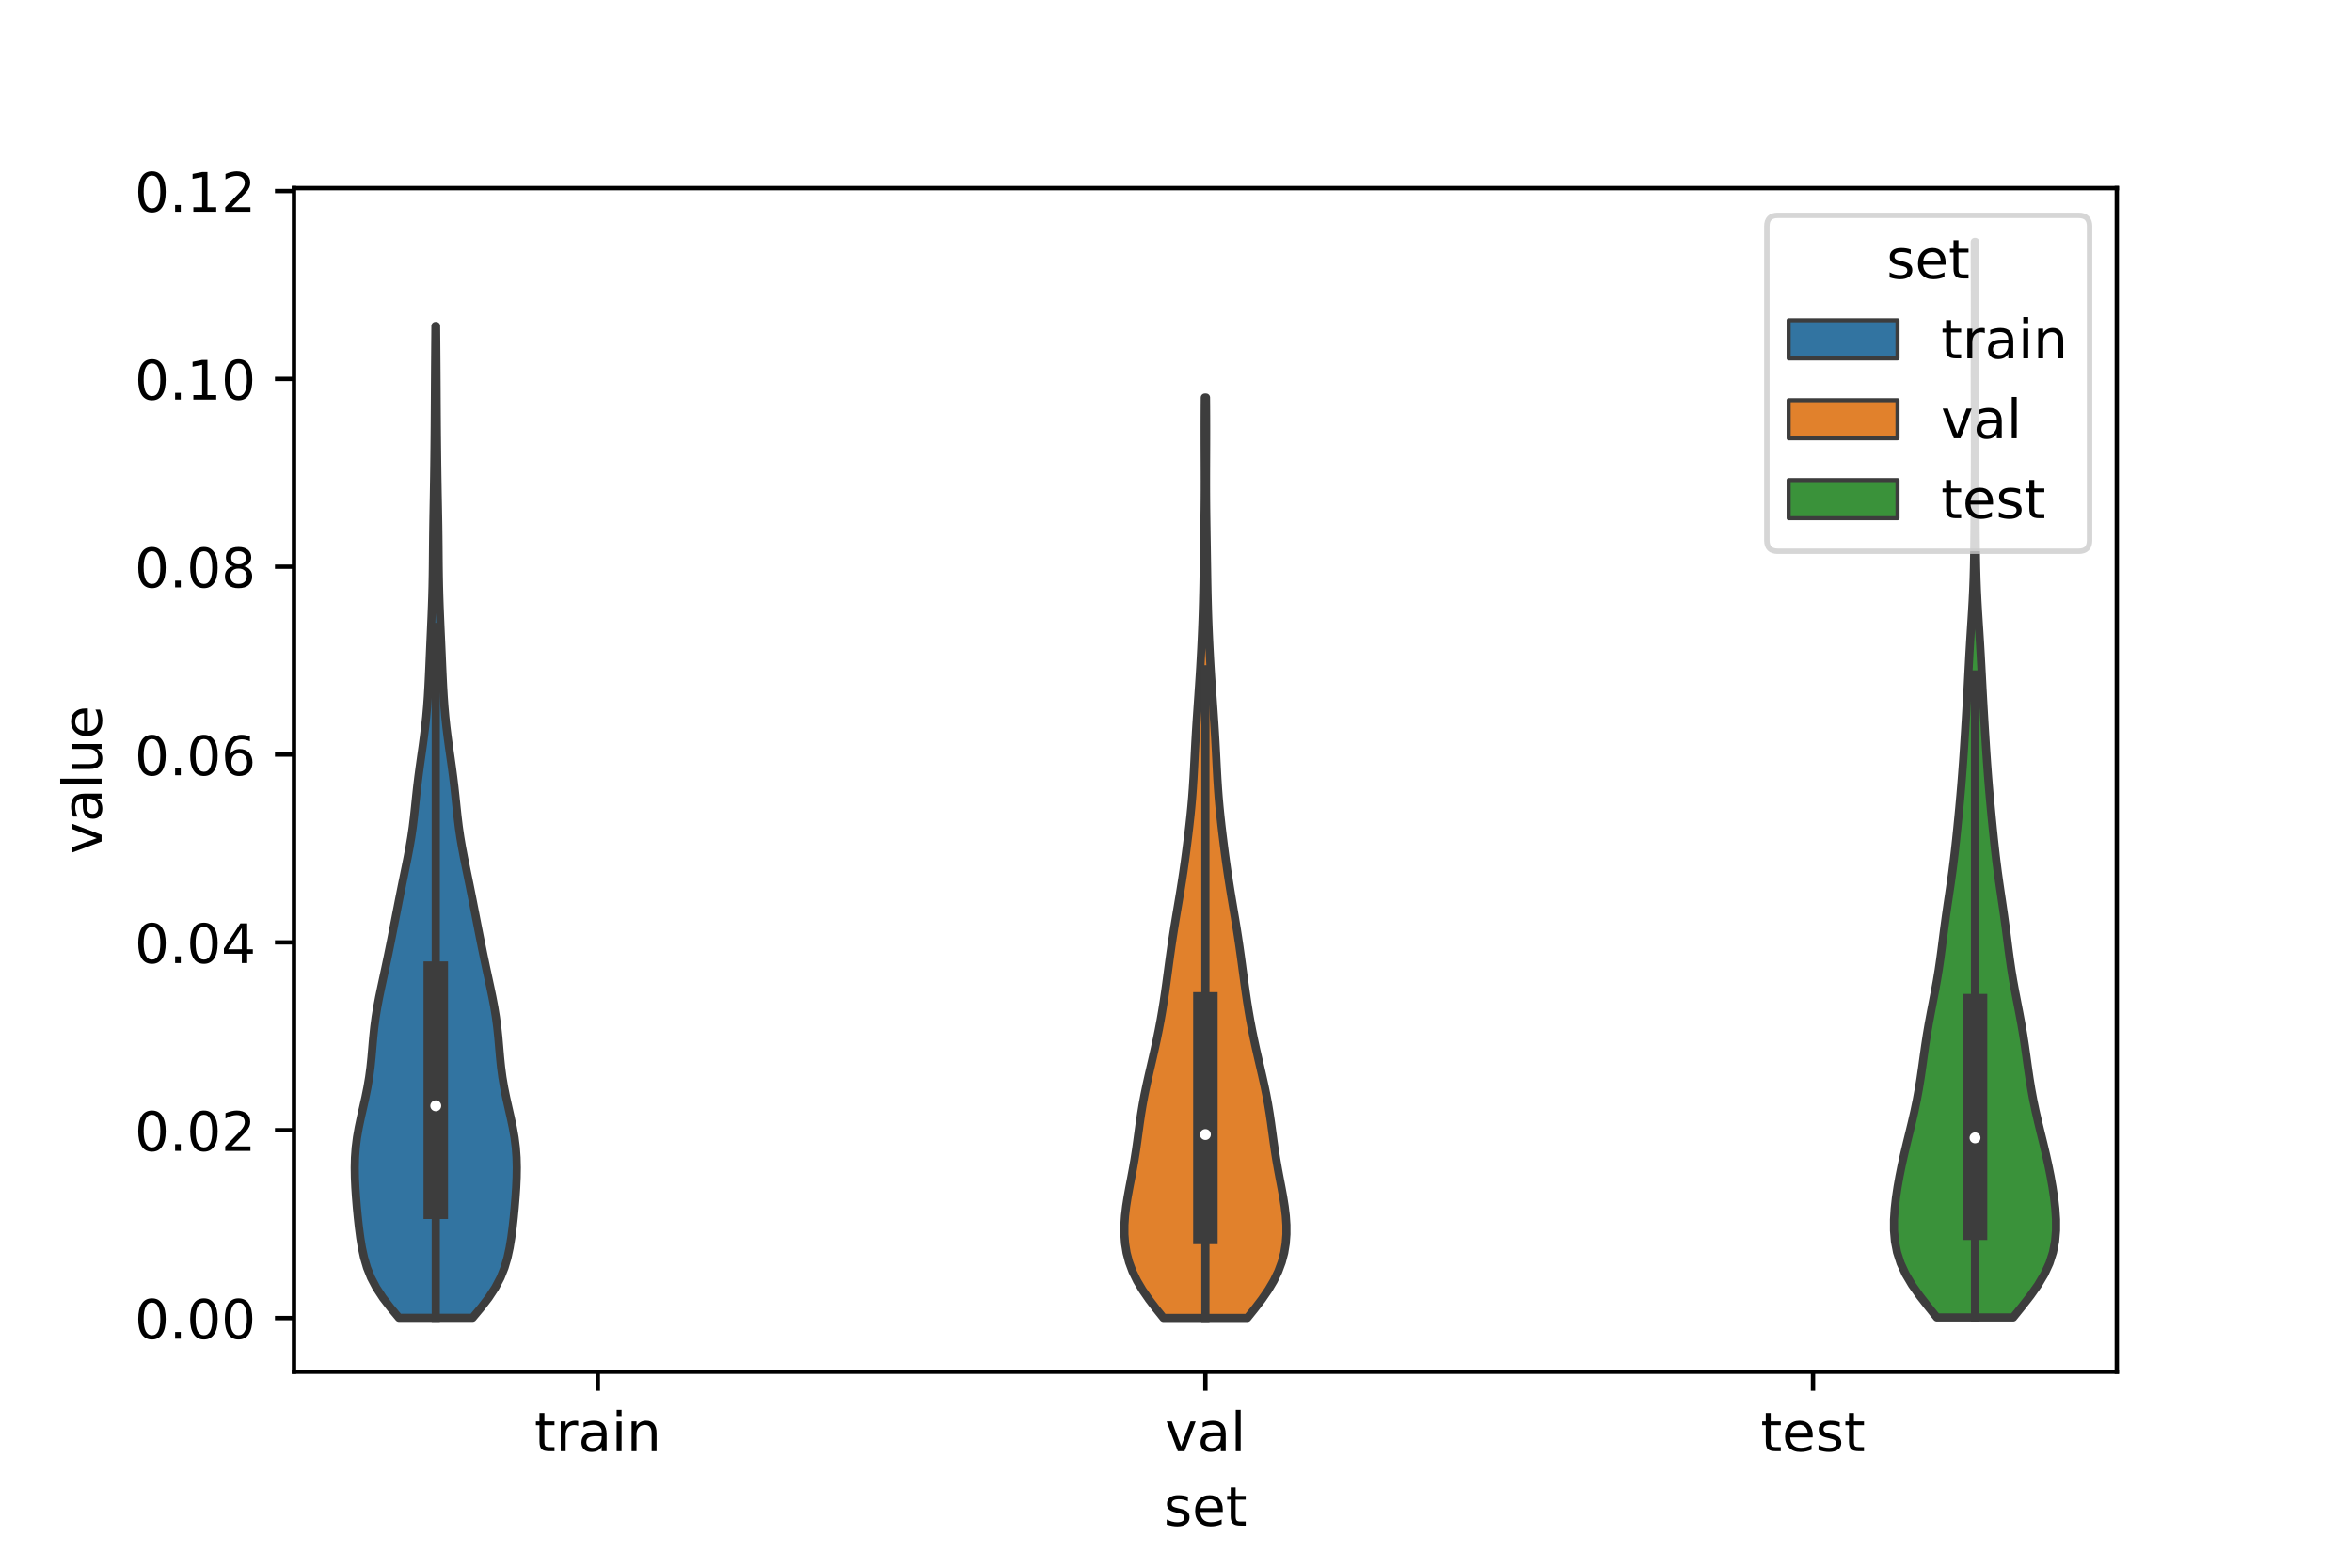 <?xml version="1.0" encoding="utf-8" standalone="no"?>
<!DOCTYPE svg PUBLIC "-//W3C//DTD SVG 1.1//EN"
  "http://www.w3.org/Graphics/SVG/1.1/DTD/svg11.dtd">
<!-- Created with matplotlib (https://matplotlib.org/) -->
<svg height="288pt" version="1.1" viewBox="0 0 432 288" width="432pt" xmlns="http://www.w3.org/2000/svg" xmlns:xlink="http://www.w3.org/1999/xlink">
 <defs>
  <style type="text/css">*{stroke-linecap:butt;stroke-linejoin:round;}</style>
 </defs>
 <g id="figure_1">
  <g id="patch_1">
   <path d="M 0 288 
L 432 288 
L 432 0 
L 0 0 
z
" style="fill:#ffffff;"/>
  </g>
  <g id="axes_1">
   <g id="patch_2">
    <path d="M 54 252 
L 388.8 252 
L 388.8 34.56 
L 54 34.56 
z
" style="fill:#ffffff;"/>
   </g>
   <g id="PolyCollection_1">
    <defs>
     <path d="M 86.801 -45.91 
L 73.279 -45.91 
L 71.743 -47.751 
L 70.328 -49.591 
L 69.119 -51.432 
L 68.151 -53.272 
L 67.415 -55.113 
L 66.872 -56.953 
L 66.472 -58.793 
L 66.17 -60.634 
L 65.929 -62.474 
L 65.726 -64.315 
L 65.55 -66.155 
L 65.398 -67.996 
L 65.273 -69.836 
L 65.189 -71.677 
L 65.16 -73.517 
L 65.206 -75.357 
L 65.341 -77.198 
L 65.573 -79.038 
L 65.894 -80.879 
L 66.282 -82.719 
L 66.701 -84.56 
L 67.115 -86.4 
L 67.488 -88.24 
L 67.8 -90.081 
L 68.045 -91.921 
L 68.234 -93.762 
L 68.393 -95.602 
L 68.553 -97.443 
L 68.746 -99.283 
L 68.989 -101.123 
L 69.29 -102.964 
L 69.64 -104.804 
L 70.023 -106.645 
L 70.42 -108.485 
L 70.817 -110.326 
L 71.205 -112.166 
L 71.582 -114.007 
L 71.95 -115.847 
L 72.313 -117.687 
L 72.673 -119.528 
L 73.032 -121.368 
L 73.394 -123.209 
L 73.762 -125.049 
L 74.136 -126.89 
L 74.515 -128.73 
L 74.886 -130.57 
L 75.235 -132.411 
L 75.547 -134.251 
L 75.813 -136.092 
L 76.037 -137.932 
L 76.235 -139.773 
L 76.425 -141.613 
L 76.626 -143.453 
L 76.85 -145.294 
L 77.095 -147.134 
L 77.355 -148.975 
L 77.617 -150.815 
L 77.866 -152.656 
L 78.092 -154.496 
L 78.288 -156.336 
L 78.451 -158.177 
L 78.583 -160.017 
L 78.691 -161.858 
L 78.781 -163.698 
L 78.864 -165.539 
L 78.943 -167.379 
L 79.023 -169.22 
L 79.105 -171.06 
L 79.187 -172.9 
L 79.265 -174.741 
L 79.337 -176.581 
L 79.4 -178.422 
L 79.45 -180.262 
L 79.486 -182.103 
L 79.511 -183.943 
L 79.528 -185.783 
L 79.544 -187.624 
L 79.563 -189.464 
L 79.587 -191.305 
L 79.618 -193.145 
L 79.652 -194.986 
L 79.687 -196.826 
L 79.719 -198.666 
L 79.749 -200.507 
L 79.775 -202.347 
L 79.798 -204.188 
L 79.818 -206.028 
L 79.837 -207.869 
L 79.853 -209.709 
L 79.867 -211.549 
L 79.879 -213.39 
L 79.89 -215.23 
L 79.9 -217.071 
L 79.911 -218.911 
L 79.923 -220.752 
L 79.937 -222.592 
L 79.952 -224.433 
L 79.967 -226.273 
L 79.982 -228.113 
L 80.098 -228.113 
L 80.098 -228.113 
L 80.113 -226.273 
L 80.128 -224.433 
L 80.143 -222.592 
L 80.157 -220.752 
L 80.169 -218.911 
L 80.18 -217.071 
L 80.19 -215.23 
L 80.201 -213.39 
L 80.213 -211.549 
L 80.227 -209.709 
L 80.243 -207.869 
L 80.262 -206.028 
L 80.282 -204.188 
L 80.305 -202.347 
L 80.331 -200.507 
L 80.361 -198.666 
L 80.393 -196.826 
L 80.428 -194.986 
L 80.462 -193.145 
L 80.493 -191.305 
L 80.517 -189.464 
L 80.536 -187.624 
L 80.552 -185.783 
L 80.569 -183.943 
L 80.594 -182.103 
L 80.63 -180.262 
L 80.68 -178.422 
L 80.743 -176.581 
L 80.815 -174.741 
L 80.893 -172.9 
L 80.975 -171.06 
L 81.057 -169.22 
L 81.137 -167.379 
L 81.216 -165.539 
L 81.299 -163.698 
L 81.389 -161.858 
L 81.497 -160.017 
L 81.629 -158.177 
L 81.792 -156.336 
L 81.988 -154.496 
L 82.214 -152.656 
L 82.463 -150.815 
L 82.725 -148.975 
L 82.985 -147.134 
L 83.23 -145.294 
L 83.454 -143.453 
L 83.655 -141.613 
L 83.845 -139.773 
L 84.043 -137.932 
L 84.267 -136.092 
L 84.533 -134.251 
L 84.845 -132.411 
L 85.194 -130.57 
L 85.565 -128.73 
L 85.944 -126.89 
L 86.318 -125.049 
L 86.686 -123.209 
L 87.048 -121.368 
L 87.407 -119.528 
L 87.767 -117.687 
L 88.13 -115.847 
L 88.498 -114.007 
L 88.875 -112.166 
L 89.263 -110.326 
L 89.66 -108.485 
L 90.057 -106.645 
L 90.44 -104.804 
L 90.79 -102.964 
L 91.091 -101.123 
L 91.334 -99.283 
L 91.527 -97.443 
L 91.687 -95.602 
L 91.846 -93.762 
L 92.035 -91.921 
L 92.28 -90.081 
L 92.592 -88.24 
L 92.965 -86.4 
L 93.379 -84.56 
L 93.798 -82.719 
L 94.186 -80.879 
L 94.507 -79.038 
L 94.739 -77.198 
L 94.874 -75.357 
L 94.92 -73.517 
L 94.891 -71.677 
L 94.807 -69.836 
L 94.682 -67.996 
L 94.53 -66.155 
L 94.354 -64.315 
L 94.151 -62.474 
L 93.91 -60.634 
L 93.608 -58.793 
L 93.208 -56.953 
L 92.665 -55.113 
L 91.929 -53.272 
L 90.961 -51.432 
L 89.752 -49.591 
L 88.337 -47.751 
L 86.801 -45.91 
z
" id="mffeec53c97" style="stroke:#3d3d3d;stroke-width:1.5;"/>
    </defs>
    <g clip-path="url(#p359bd63a5b)">
     <use style="fill:#3274a1;stroke:#3d3d3d;stroke-width:1.5;" x="0" xlink:href="#mffeec53c97" y="288"/>
    </g>
   </g>
   <g id="PolyCollection_2">
    <defs>
     <path d="M 229.1 -45.884 
L 213.7 -45.884 
L 212.331 -47.592 
L 211.03 -49.3 
L 209.853 -51.007 
L 208.841 -52.715 
L 208.014 -54.423 
L 207.38 -56.131 
L 206.929 -57.839 
L 206.649 -59.547 
L 206.52 -61.255 
L 206.524 -62.963 
L 206.639 -64.671 
L 206.844 -66.379 
L 207.114 -68.087 
L 207.426 -69.795 
L 207.753 -71.503 
L 208.073 -73.211 
L 208.372 -74.919 
L 208.643 -76.626 
L 208.888 -78.334 
L 209.12 -80.042 
L 209.354 -81.75 
L 209.606 -83.458 
L 209.89 -85.166 
L 210.21 -86.874 
L 210.564 -88.582 
L 210.944 -90.29 
L 211.338 -91.998 
L 211.735 -93.706 
L 212.123 -95.414 
L 212.493 -97.122 
L 212.841 -98.83 
L 213.163 -100.538 
L 213.46 -102.246 
L 213.733 -103.953 
L 213.987 -105.661 
L 214.226 -107.369 
L 214.457 -109.077 
L 214.686 -110.785 
L 214.918 -112.493 
L 215.16 -114.201 
L 215.415 -115.909 
L 215.683 -117.617 
L 215.964 -119.325 
L 216.251 -121.033 
L 216.54 -122.741 
L 216.822 -124.449 
L 217.093 -126.157 
L 217.351 -127.865 
L 217.595 -129.572 
L 217.827 -131.28 
L 218.048 -132.988 
L 218.26 -134.696 
L 218.461 -136.404 
L 218.649 -138.112 
L 218.818 -139.82 
L 218.967 -141.528 
L 219.094 -143.236 
L 219.203 -144.944 
L 219.298 -146.652 
L 219.386 -148.36 
L 219.473 -150.068 
L 219.564 -151.776 
L 219.664 -153.484 
L 219.772 -155.192 
L 219.887 -156.899 
L 220.005 -158.607 
L 220.124 -160.315 
L 220.24 -162.023 
L 220.352 -163.731 
L 220.457 -165.439 
L 220.555 -167.147 
L 220.645 -168.855 
L 220.728 -170.563 
L 220.802 -172.271 
L 220.868 -173.979 
L 220.925 -175.687 
L 220.973 -177.395 
L 221.014 -179.103 
L 221.048 -180.811 
L 221.077 -182.519 
L 221.104 -184.226 
L 221.131 -185.934 
L 221.157 -187.642 
L 221.185 -189.35 
L 221.211 -191.058 
L 221.236 -192.766 
L 221.258 -194.474 
L 221.274 -196.182 
L 221.283 -197.89 
L 221.286 -199.598 
L 221.284 -201.306 
L 221.278 -203.014 
L 221.271 -204.722 
L 221.265 -206.43 
L 221.262 -208.138 
L 221.263 -209.845 
L 221.268 -211.553 
L 221.278 -213.261 
L 221.291 -214.969 
L 221.509 -214.969 
L 221.509 -214.969 
L 221.522 -213.261 
L 221.532 -211.553 
L 221.537 -209.845 
L 221.538 -208.138 
L 221.535 -206.43 
L 221.529 -204.722 
L 221.522 -203.014 
L 221.516 -201.306 
L 221.514 -199.598 
L 221.517 -197.89 
L 221.526 -196.182 
L 221.542 -194.474 
L 221.564 -192.766 
L 221.589 -191.058 
L 221.615 -189.35 
L 221.643 -187.642 
L 221.669 -185.934 
L 221.696 -184.226 
L 221.723 -182.519 
L 221.752 -180.811 
L 221.786 -179.103 
L 221.827 -177.395 
L 221.875 -175.687 
L 221.932 -173.979 
L 221.998 -172.271 
L 222.072 -170.563 
L 222.155 -168.855 
L 222.245 -167.147 
L 222.343 -165.439 
L 222.448 -163.731 
L 222.56 -162.023 
L 222.676 -160.315 
L 222.795 -158.607 
L 222.913 -156.899 
L 223.028 -155.192 
L 223.136 -153.484 
L 223.236 -151.776 
L 223.327 -150.068 
L 223.414 -148.36 
L 223.502 -146.652 
L 223.597 -144.944 
L 223.706 -143.236 
L 223.833 -141.528 
L 223.982 -139.82 
L 224.151 -138.112 
L 224.339 -136.404 
L 224.54 -134.696 
L 224.752 -132.988 
L 224.973 -131.28 
L 225.205 -129.572 
L 225.449 -127.865 
L 225.707 -126.157 
L 225.978 -124.449 
L 226.26 -122.741 
L 226.549 -121.033 
L 226.836 -119.325 
L 227.117 -117.617 
L 227.385 -115.909 
L 227.64 -114.201 
L 227.882 -112.493 
L 228.114 -110.785 
L 228.343 -109.077 
L 228.574 -107.369 
L 228.813 -105.661 
L 229.067 -103.953 
L 229.34 -102.246 
L 229.637 -100.538 
L 229.959 -98.83 
L 230.307 -97.122 
L 230.677 -95.414 
L 231.065 -93.706 
L 231.462 -91.998 
L 231.856 -90.29 
L 232.236 -88.582 
L 232.59 -86.874 
L 232.91 -85.166 
L 233.194 -83.458 
L 233.446 -81.75 
L 233.68 -80.042 
L 233.912 -78.334 
L 234.157 -76.626 
L 234.428 -74.919 
L 234.727 -73.211 
L 235.047 -71.503 
L 235.374 -69.795 
L 235.686 -68.087 
L 235.956 -66.379 
L 236.161 -64.671 
L 236.276 -62.963 
L 236.28 -61.255 
L 236.151 -59.547 
L 235.871 -57.839 
L 235.42 -56.131 
L 234.786 -54.423 
L 233.959 -52.715 
L 232.947 -51.007 
L 231.77 -49.3 
L 230.469 -47.592 
L 229.1 -45.884 
z
" id="m4f7c92d6aa" style="stroke:#3d3d3d;stroke-width:1.5;"/>
    </defs>
    <g clip-path="url(#p359bd63a5b)">
     <use style="fill:#e1812c;stroke:#3d3d3d;stroke-width:1.5;" x="0" xlink:href="#m4f7c92d6aa" y="288"/>
    </g>
   </g>
   <g id="PolyCollection_3">
    <defs>
     <path d="M 369.767 -45.974 
L 355.753 -45.974 
L 354.142 -47.97 
L 352.584 -49.966 
L 351.178 -51.962 
L 349.997 -53.957 
L 349.082 -55.953 
L 348.441 -57.949 
L 348.053 -59.945 
L 347.881 -61.941 
L 347.88 -63.936 
L 348.009 -65.932 
L 348.233 -67.928 
L 348.53 -69.924 
L 348.883 -71.919 
L 349.286 -73.915 
L 349.73 -75.911 
L 350.205 -77.907 
L 350.695 -79.903 
L 351.179 -81.898 
L 351.638 -83.894 
L 352.057 -85.89 
L 352.427 -87.886 
L 352.751 -89.881 
L 353.042 -91.877 
L 353.318 -93.873 
L 353.6 -95.869 
L 353.906 -97.865 
L 354.245 -99.86 
L 354.615 -101.856 
L 355.003 -103.852 
L 355.39 -105.848 
L 355.756 -107.843 
L 356.086 -109.839 
L 356.378 -111.835 
L 356.643 -113.831 
L 356.896 -115.827 
L 357.155 -117.822 
L 357.428 -119.818 
L 357.717 -121.814 
L 358.014 -123.81 
L 358.306 -125.805 
L 358.583 -127.801 
L 358.839 -129.797 
L 359.074 -131.793 
L 359.293 -133.789 
L 359.499 -135.784 
L 359.697 -137.78 
L 359.887 -139.776 
L 360.068 -141.772 
L 360.239 -143.767 
L 360.397 -145.763 
L 360.545 -147.759 
L 360.683 -149.755 
L 360.813 -151.751 
L 360.939 -153.746 
L 361.061 -155.742 
L 361.179 -157.738 
L 361.292 -159.734 
L 361.401 -161.729 
L 361.506 -163.725 
L 361.611 -165.721 
L 361.72 -167.717 
L 361.837 -169.713 
L 361.961 -171.708 
L 362.09 -173.704 
L 362.215 -175.7 
L 362.329 -177.696 
L 362.426 -179.691 
L 362.502 -181.687 
L 362.557 -183.683 
L 362.597 -185.679 
L 362.624 -187.675 
L 362.646 -189.67 
L 362.664 -191.666 
L 362.681 -193.662 
L 362.698 -195.658 
L 362.713 -197.653 
L 362.726 -199.649 
L 362.735 -201.645 
L 362.741 -203.641 
L 362.742 -205.637 
L 362.741 -207.632 
L 362.736 -209.628 
L 362.729 -211.624 
L 362.722 -213.62 
L 362.715 -215.615 
L 362.711 -217.611 
L 362.71 -219.607 
L 362.711 -221.603 
L 362.716 -223.599 
L 362.722 -225.594 
L 362.727 -227.59 
L 362.731 -229.586 
L 362.733 -231.582 
L 362.731 -233.577 
L 362.727 -235.573 
L 362.721 -237.569 
L 362.715 -239.565 
L 362.711 -241.561 
L 362.71 -243.556 
L 362.81 -243.556 
L 362.81 -243.556 
L 362.809 -241.561 
L 362.805 -239.565 
L 362.799 -237.569 
L 362.793 -235.573 
L 362.789 -233.577 
L 362.787 -231.582 
L 362.789 -229.586 
L 362.793 -227.59 
L 362.798 -225.594 
L 362.804 -223.599 
L 362.809 -221.603 
L 362.81 -219.607 
L 362.809 -217.611 
L 362.805 -215.615 
L 362.798 -213.62 
L 362.791 -211.624 
L 362.784 -209.628 
L 362.779 -207.632 
L 362.778 -205.637 
L 362.779 -203.641 
L 362.785 -201.645 
L 362.794 -199.649 
L 362.807 -197.653 
L 362.822 -195.658 
L 362.839 -193.662 
L 362.856 -191.666 
L 362.874 -189.67 
L 362.896 -187.675 
L 362.923 -185.679 
L 362.963 -183.683 
L 363.018 -181.687 
L 363.094 -179.691 
L 363.191 -177.696 
L 363.305 -175.7 
L 363.43 -173.704 
L 363.559 -171.708 
L 363.683 -169.713 
L 363.8 -167.717 
L 363.909 -165.721 
L 364.014 -163.725 
L 364.119 -161.729 
L 364.228 -159.734 
L 364.341 -157.738 
L 364.459 -155.742 
L 364.581 -153.746 
L 364.707 -151.751 
L 364.837 -149.755 
L 364.975 -147.759 
L 365.123 -145.763 
L 365.281 -143.767 
L 365.452 -141.772 
L 365.633 -139.776 
L 365.823 -137.78 
L 366.021 -135.784 
L 366.227 -133.789 
L 366.446 -131.793 
L 366.681 -129.797 
L 366.937 -127.801 
L 367.214 -125.805 
L 367.506 -123.81 
L 367.803 -121.814 
L 368.092 -119.818 
L 368.365 -117.822 
L 368.624 -115.827 
L 368.877 -113.831 
L 369.142 -111.835 
L 369.434 -109.839 
L 369.764 -107.843 
L 370.13 -105.848 
L 370.517 -103.852 
L 370.905 -101.856 
L 371.275 -99.86 
L 371.614 -97.865 
L 371.92 -95.869 
L 372.202 -93.873 
L 372.478 -91.877 
L 372.769 -89.881 
L 373.093 -87.886 
L 373.463 -85.89 
L 373.882 -83.894 
L 374.341 -81.898 
L 374.825 -79.903 
L 375.315 -77.907 
L 375.79 -75.911 
L 376.234 -73.915 
L 376.637 -71.919 
L 376.99 -69.924 
L 377.287 -67.928 
L 377.511 -65.932 
L 377.64 -63.936 
L 377.639 -61.941 
L 377.467 -59.945 
L 377.079 -57.949 
L 376.438 -55.953 
L 375.523 -53.957 
L 374.342 -51.962 
L 372.936 -49.966 
L 371.378 -47.97 
L 369.767 -45.974 
z
" id="m2fadf440a1" style="stroke:#3d3d3d;stroke-width:1.5;"/>
    </defs>
    <g clip-path="url(#p359bd63a5b)">
     <use style="fill:#3a923a;stroke:#3d3d3d;stroke-width:1.5;" x="0" xlink:href="#m2fadf440a1" y="288"/>
    </g>
   </g>
   <g id="patch_3">
    <path clip-path="url(#p359bd63a5b)" d="M 109.8 242.141 
L 109.8 242.141 
L 109.8 242.141 
L 109.8 242.141 
z
" style="fill:#3274a1;stroke:#3d3d3d;stroke-linejoin:miter;stroke-width:0.75;"/>
   </g>
   <g id="patch_4">
    <path clip-path="url(#p359bd63a5b)" d="M 109.8 242.141 
L 109.8 242.141 
L 109.8 242.141 
L 109.8 242.141 
z
" style="fill:#e1812c;stroke:#3d3d3d;stroke-linejoin:miter;stroke-width:0.75;"/>
   </g>
   <g id="patch_5">
    <path clip-path="url(#p359bd63a5b)" d="M 109.8 242.141 
L 109.8 242.141 
L 109.8 242.141 
L 109.8 242.141 
z
" style="fill:#3a923a;stroke:#3d3d3d;stroke-linejoin:miter;stroke-width:0.75;"/>
   </g>
   <g id="matplotlib.axis_1">
    <g id="xtick_1">
     <g id="line2d_1">
      <defs>
       <path d="M 0 0 
L 0 3.5 
" id="m1577dcdd9d" style="stroke:#000000;stroke-width:0.8;"/>
      </defs>
      <g>
       <use style="stroke:#000000;stroke-width:0.8;" x="109.8" xlink:href="#m1577dcdd9d" y="252"/>
      </g>
     </g>
     <g id="text_1">
      <!-- train -->
      <g transform="translate(98.162 266.598)scale(0.1 -0.1)">
       <defs>
        <path d="M 18.312 70.219 
L 18.312 54.688 
L 36.812 54.688 
L 36.812 47.703 
L 18.312 47.703 
L 18.312 18.016 
Q 18.312 11.328 20.141 9.422 
Q 21.969 7.516 27.594 7.516 
L 36.812 7.516 
L 36.812 0 
L 27.594 0 
Q 17.188 0 13.234 3.875 
Q 9.281 7.766 9.281 18.016 
L 9.281 47.703 
L 2.688 47.703 
L 2.688 54.688 
L 9.281 54.688 
L 9.281 70.219 
z
" id="DejaVuSans-116"/>
        <path d="M 41.109 46.297 
Q 39.594 47.172 37.812 47.578 
Q 36.031 48 33.891 48 
Q 26.266 48 22.188 43.047 
Q 18.109 38.094 18.109 28.812 
L 18.109 0 
L 9.078 0 
L 9.078 54.688 
L 18.109 54.688 
L 18.109 46.188 
Q 20.953 51.172 25.484 53.578 
Q 30.031 56 36.531 56 
Q 37.453 56 38.578 55.875 
Q 39.703 55.766 41.062 55.516 
z
" id="DejaVuSans-114"/>
        <path d="M 34.281 27.484 
Q 23.391 27.484 19.188 25 
Q 14.984 22.516 14.984 16.5 
Q 14.984 11.719 18.141 8.906 
Q 21.297 6.109 26.703 6.109 
Q 34.188 6.109 38.703 11.406 
Q 43.219 16.703 43.219 25.484 
L 43.219 27.484 
z
M 52.203 31.203 
L 52.203 0 
L 43.219 0 
L 43.219 8.297 
Q 40.141 3.328 35.547 0.953 
Q 30.953 -1.422 24.312 -1.422 
Q 15.922 -1.422 10.953 3.297 
Q 6 8.016 6 15.922 
Q 6 25.141 12.172 29.828 
Q 18.359 34.516 30.609 34.516 
L 43.219 34.516 
L 43.219 35.406 
Q 43.219 41.609 39.141 45 
Q 35.062 48.391 27.688 48.391 
Q 23 48.391 18.547 47.266 
Q 14.109 46.141 10.016 43.891 
L 10.016 52.203 
Q 14.938 54.109 19.578 55.047 
Q 24.219 56 28.609 56 
Q 40.484 56 46.344 49.844 
Q 52.203 43.703 52.203 31.203 
z
" id="DejaVuSans-97"/>
        <path d="M 9.422 54.688 
L 18.406 54.688 
L 18.406 0 
L 9.422 0 
z
M 9.422 75.984 
L 18.406 75.984 
L 18.406 64.594 
L 9.422 64.594 
z
" id="DejaVuSans-105"/>
        <path d="M 54.891 33.016 
L 54.891 0 
L 45.906 0 
L 45.906 32.719 
Q 45.906 40.484 42.875 44.328 
Q 39.844 48.188 33.797 48.188 
Q 26.516 48.188 22.312 43.547 
Q 18.109 38.922 18.109 30.906 
L 18.109 0 
L 9.078 0 
L 9.078 54.688 
L 18.109 54.688 
L 18.109 46.188 
Q 21.344 51.125 25.703 53.562 
Q 30.078 56 35.797 56 
Q 45.219 56 50.047 50.172 
Q 54.891 44.344 54.891 33.016 
z
" id="DejaVuSans-110"/>
       </defs>
       <use xlink:href="#DejaVuSans-116"/>
       <use x="39.209" xlink:href="#DejaVuSans-114"/>
       <use x="80.322" xlink:href="#DejaVuSans-97"/>
       <use x="141.602" xlink:href="#DejaVuSans-105"/>
       <use x="169.385" xlink:href="#DejaVuSans-110"/>
      </g>
     </g>
    </g>
    <g id="xtick_2">
     <g id="line2d_2">
      <g>
       <use style="stroke:#000000;stroke-width:0.8;" x="221.4" xlink:href="#m1577dcdd9d" y="252"/>
      </g>
     </g>
     <g id="text_2">
      <!-- val -->
      <g transform="translate(213.988 266.598)scale(0.1 -0.1)">
       <defs>
        <path d="M 2.984 54.688 
L 12.5 54.688 
L 29.594 8.797 
L 46.688 54.688 
L 56.203 54.688 
L 35.688 0 
L 23.484 0 
z
" id="DejaVuSans-118"/>
        <path d="M 9.422 75.984 
L 18.406 75.984 
L 18.406 0 
L 9.422 0 
z
" id="DejaVuSans-108"/>
       </defs>
       <use xlink:href="#DejaVuSans-118"/>
       <use x="59.18" xlink:href="#DejaVuSans-97"/>
       <use x="120.459" xlink:href="#DejaVuSans-108"/>
      </g>
     </g>
    </g>
    <g id="xtick_3">
     <g id="line2d_3">
      <g>
       <use style="stroke:#000000;stroke-width:0.8;" x="333" xlink:href="#m1577dcdd9d" y="252"/>
      </g>
     </g>
     <g id="text_3">
      <!-- test -->
      <g transform="translate(323.398 266.598)scale(0.1 -0.1)">
       <defs>
        <path d="M 56.203 29.594 
L 56.203 25.203 
L 14.891 25.203 
Q 15.484 15.922 20.484 11.062 
Q 25.484 6.203 34.422 6.203 
Q 39.594 6.203 44.453 7.469 
Q 49.312 8.734 54.109 11.281 
L 54.109 2.781 
Q 49.266 0.734 44.188 -0.344 
Q 39.109 -1.422 33.891 -1.422 
Q 20.797 -1.422 13.156 6.188 
Q 5.516 13.812 5.516 26.812 
Q 5.516 40.234 12.766 48.109 
Q 20.016 56 32.328 56 
Q 43.359 56 49.781 48.891 
Q 56.203 41.797 56.203 29.594 
z
M 47.219 32.234 
Q 47.125 39.594 43.094 43.984 
Q 39.062 48.391 32.422 48.391 
Q 24.906 48.391 20.391 44.141 
Q 15.875 39.891 15.188 32.172 
z
" id="DejaVuSans-101"/>
        <path d="M 44.281 53.078 
L 44.281 44.578 
Q 40.484 46.531 36.375 47.5 
Q 32.281 48.484 27.875 48.484 
Q 21.188 48.484 17.844 46.438 
Q 14.5 44.391 14.5 40.281 
Q 14.5 37.156 16.891 35.375 
Q 19.281 33.594 26.516 31.984 
L 29.594 31.297 
Q 39.156 29.25 43.188 25.516 
Q 47.219 21.781 47.219 15.094 
Q 47.219 7.469 41.188 3.016 
Q 35.156 -1.422 24.609 -1.422 
Q 20.219 -1.422 15.453 -0.562 
Q 10.688 0.297 5.422 2 
L 5.422 11.281 
Q 10.406 8.688 15.234 7.391 
Q 20.062 6.109 24.812 6.109 
Q 31.156 6.109 34.562 8.281 
Q 37.984 10.453 37.984 14.406 
Q 37.984 18.062 35.516 20.016 
Q 33.062 21.969 24.703 23.781 
L 21.578 24.516 
Q 13.234 26.266 9.516 29.906 
Q 5.812 33.547 5.812 39.891 
Q 5.812 47.609 11.281 51.797 
Q 16.75 56 26.812 56 
Q 31.781 56 36.172 55.266 
Q 40.578 54.547 44.281 53.078 
z
" id="DejaVuSans-115"/>
       </defs>
       <use xlink:href="#DejaVuSans-116"/>
       <use x="39.209" xlink:href="#DejaVuSans-101"/>
       <use x="100.732" xlink:href="#DejaVuSans-115"/>
       <use x="152.832" xlink:href="#DejaVuSans-116"/>
      </g>
     </g>
    </g>
    <g id="text_4">
     <!-- set -->
     <g transform="translate(213.759 280.277)scale(0.1 -0.1)">
      <use xlink:href="#DejaVuSans-115"/>
      <use x="52.1" xlink:href="#DejaVuSans-101"/>
      <use x="113.623" xlink:href="#DejaVuSans-116"/>
     </g>
    </g>
   </g>
   <g id="matplotlib.axis_2">
    <g id="ytick_1">
     <g id="line2d_4">
      <defs>
       <path d="M 0 0 
L -3.5 0 
" id="mea39713673" style="stroke:#000000;stroke-width:0.8;"/>
      </defs>
      <g>
       <use style="stroke:#000000;stroke-width:0.8;" x="54" xlink:href="#mea39713673" y="242.141"/>
      </g>
     </g>
     <g id="text_5">
      <!-- 0.00 -->
      <g transform="translate(24.734 245.941)scale(0.1 -0.1)">
       <defs>
        <path d="M 31.781 66.406 
Q 24.172 66.406 20.328 58.906 
Q 16.5 51.422 16.5 36.375 
Q 16.5 21.391 20.328 13.891 
Q 24.172 6.391 31.781 6.391 
Q 39.453 6.391 43.281 13.891 
Q 47.125 21.391 47.125 36.375 
Q 47.125 51.422 43.281 58.906 
Q 39.453 66.406 31.781 66.406 
z
M 31.781 74.219 
Q 44.047 74.219 50.516 64.516 
Q 56.984 54.828 56.984 36.375 
Q 56.984 17.969 50.516 8.266 
Q 44.047 -1.422 31.781 -1.422 
Q 19.531 -1.422 13.062 8.266 
Q 6.594 17.969 6.594 36.375 
Q 6.594 54.828 13.062 64.516 
Q 19.531 74.219 31.781 74.219 
z
" id="DejaVuSans-48"/>
        <path d="M 10.688 12.406 
L 21 12.406 
L 21 0 
L 10.688 0 
z
" id="DejaVuSans-46"/>
       </defs>
       <use xlink:href="#DejaVuSans-48"/>
       <use x="63.623" xlink:href="#DejaVuSans-46"/>
       <use x="95.41" xlink:href="#DejaVuSans-48"/>
       <use x="159.033" xlink:href="#DejaVuSans-48"/>
      </g>
     </g>
    </g>
    <g id="ytick_2">
     <g id="line2d_5">
      <g>
       <use style="stroke:#000000;stroke-width:0.8;" x="54" xlink:href="#mea39713673" y="207.634"/>
      </g>
     </g>
     <g id="text_6">
      <!-- 0.02 -->
      <g transform="translate(24.734 211.433)scale(0.1 -0.1)">
       <defs>
        <path d="M 19.188 8.297 
L 53.609 8.297 
L 53.609 0 
L 7.328 0 
L 7.328 8.297 
Q 12.938 14.109 22.625 23.891 
Q 32.328 33.688 34.812 36.531 
Q 39.547 41.844 41.422 45.531 
Q 43.312 49.219 43.312 52.781 
Q 43.312 58.594 39.234 62.25 
Q 35.156 65.922 28.609 65.922 
Q 23.969 65.922 18.812 64.312 
Q 13.672 62.703 7.812 59.422 
L 7.812 69.391 
Q 13.766 71.781 18.938 73 
Q 24.125 74.219 28.422 74.219 
Q 39.75 74.219 46.484 68.547 
Q 53.219 62.891 53.219 53.422 
Q 53.219 48.922 51.531 44.891 
Q 49.859 40.875 45.406 35.406 
Q 44.188 33.984 37.641 27.219 
Q 31.109 20.453 19.188 8.297 
z
" id="DejaVuSans-50"/>
       </defs>
       <use xlink:href="#DejaVuSans-48"/>
       <use x="63.623" xlink:href="#DejaVuSans-46"/>
       <use x="95.41" xlink:href="#DejaVuSans-48"/>
       <use x="159.033" xlink:href="#DejaVuSans-50"/>
      </g>
     </g>
    </g>
    <g id="ytick_3">
     <g id="line2d_6">
      <g>
       <use style="stroke:#000000;stroke-width:0.8;" x="54" xlink:href="#mea39713673" y="173.126"/>
      </g>
     </g>
     <g id="text_7">
      <!-- 0.04 -->
      <g transform="translate(24.734 176.925)scale(0.1 -0.1)">
       <defs>
        <path d="M 37.797 64.312 
L 12.891 25.391 
L 37.797 25.391 
z
M 35.203 72.906 
L 47.609 72.906 
L 47.609 25.391 
L 58.016 25.391 
L 58.016 17.188 
L 47.609 17.188 
L 47.609 0 
L 37.797 0 
L 37.797 17.188 
L 4.891 17.188 
L 4.891 26.703 
z
" id="DejaVuSans-52"/>
       </defs>
       <use xlink:href="#DejaVuSans-48"/>
       <use x="63.623" xlink:href="#DejaVuSans-46"/>
       <use x="95.41" xlink:href="#DejaVuSans-48"/>
       <use x="159.033" xlink:href="#DejaVuSans-52"/>
      </g>
     </g>
    </g>
    <g id="ytick_4">
     <g id="line2d_7">
      <g>
       <use style="stroke:#000000;stroke-width:0.8;" x="54" xlink:href="#mea39713673" y="138.618"/>
      </g>
     </g>
     <g id="text_8">
      <!-- 0.06 -->
      <g transform="translate(24.734 142.417)scale(0.1 -0.1)">
       <defs>
        <path d="M 33.016 40.375 
Q 26.375 40.375 22.484 35.828 
Q 18.609 31.297 18.609 23.391 
Q 18.609 15.531 22.484 10.953 
Q 26.375 6.391 33.016 6.391 
Q 39.656 6.391 43.531 10.953 
Q 47.406 15.531 47.406 23.391 
Q 47.406 31.297 43.531 35.828 
Q 39.656 40.375 33.016 40.375 
z
M 52.594 71.297 
L 52.594 62.312 
Q 48.875 64.062 45.094 64.984 
Q 41.312 65.922 37.594 65.922 
Q 27.828 65.922 22.672 59.328 
Q 17.531 52.734 16.797 39.406 
Q 19.672 43.656 24.016 45.922 
Q 28.375 48.188 33.594 48.188 
Q 44.578 48.188 50.953 41.516 
Q 57.328 34.859 57.328 23.391 
Q 57.328 12.156 50.688 5.359 
Q 44.047 -1.422 33.016 -1.422 
Q 20.359 -1.422 13.672 8.266 
Q 6.984 17.969 6.984 36.375 
Q 6.984 53.656 15.188 63.938 
Q 23.391 74.219 37.203 74.219 
Q 40.922 74.219 44.703 73.484 
Q 48.484 72.75 52.594 71.297 
z
" id="DejaVuSans-54"/>
       </defs>
       <use xlink:href="#DejaVuSans-48"/>
       <use x="63.623" xlink:href="#DejaVuSans-46"/>
       <use x="95.41" xlink:href="#DejaVuSans-48"/>
       <use x="159.033" xlink:href="#DejaVuSans-54"/>
      </g>
     </g>
    </g>
    <g id="ytick_5">
     <g id="line2d_8">
      <g>
       <use style="stroke:#000000;stroke-width:0.8;" x="54" xlink:href="#mea39713673" y="104.11"/>
      </g>
     </g>
     <g id="text_9">
      <!-- 0.08 -->
      <g transform="translate(24.734 107.91)scale(0.1 -0.1)">
       <defs>
        <path d="M 31.781 34.625 
Q 24.75 34.625 20.719 30.859 
Q 16.703 27.094 16.703 20.516 
Q 16.703 13.922 20.719 10.156 
Q 24.75 6.391 31.781 6.391 
Q 38.812 6.391 42.859 10.172 
Q 46.922 13.969 46.922 20.516 
Q 46.922 27.094 42.891 30.859 
Q 38.875 34.625 31.781 34.625 
z
M 21.922 38.812 
Q 15.578 40.375 12.031 44.719 
Q 8.5 49.078 8.5 55.328 
Q 8.5 64.062 14.719 69.141 
Q 20.953 74.219 31.781 74.219 
Q 42.672 74.219 48.875 69.141 
Q 55.078 64.062 55.078 55.328 
Q 55.078 49.078 51.531 44.719 
Q 48 40.375 41.703 38.812 
Q 48.828 37.156 52.797 32.312 
Q 56.781 27.484 56.781 20.516 
Q 56.781 9.906 50.312 4.234 
Q 43.844 -1.422 31.781 -1.422 
Q 19.734 -1.422 13.25 4.234 
Q 6.781 9.906 6.781 20.516 
Q 6.781 27.484 10.781 32.312 
Q 14.797 37.156 21.922 38.812 
z
M 18.312 54.391 
Q 18.312 48.734 21.844 45.562 
Q 25.391 42.391 31.781 42.391 
Q 38.141 42.391 41.719 45.562 
Q 45.312 48.734 45.312 54.391 
Q 45.312 60.062 41.719 63.234 
Q 38.141 66.406 31.781 66.406 
Q 25.391 66.406 21.844 63.234 
Q 18.312 60.062 18.312 54.391 
z
" id="DejaVuSans-56"/>
       </defs>
       <use xlink:href="#DejaVuSans-48"/>
       <use x="63.623" xlink:href="#DejaVuSans-46"/>
       <use x="95.41" xlink:href="#DejaVuSans-48"/>
       <use x="159.033" xlink:href="#DejaVuSans-56"/>
      </g>
     </g>
    </g>
    <g id="ytick_6">
     <g id="line2d_9">
      <g>
       <use style="stroke:#000000;stroke-width:0.8;" x="54" xlink:href="#mea39713673" y="69.603"/>
      </g>
     </g>
     <g id="text_10">
      <!-- 0.10 -->
      <g transform="translate(24.734 73.402)scale(0.1 -0.1)">
       <defs>
        <path d="M 12.406 8.297 
L 28.516 8.297 
L 28.516 63.922 
L 10.984 60.406 
L 10.984 69.391 
L 28.422 72.906 
L 38.281 72.906 
L 38.281 8.297 
L 54.391 8.297 
L 54.391 0 
L 12.406 0 
z
" id="DejaVuSans-49"/>
       </defs>
       <use xlink:href="#DejaVuSans-48"/>
       <use x="63.623" xlink:href="#DejaVuSans-46"/>
       <use x="95.41" xlink:href="#DejaVuSans-49"/>
       <use x="159.033" xlink:href="#DejaVuSans-48"/>
      </g>
     </g>
    </g>
    <g id="ytick_7">
     <g id="line2d_10">
      <g>
       <use style="stroke:#000000;stroke-width:0.8;" x="54" xlink:href="#mea39713673" y="35.095"/>
      </g>
     </g>
     <g id="text_11">
      <!-- 0.12 -->
      <g transform="translate(24.734 38.894)scale(0.1 -0.1)">
       <use xlink:href="#DejaVuSans-48"/>
       <use x="63.623" xlink:href="#DejaVuSans-46"/>
       <use x="95.41" xlink:href="#DejaVuSans-49"/>
       <use x="159.033" xlink:href="#DejaVuSans-50"/>
      </g>
     </g>
    </g>
    <g id="text_12">
     <!-- value -->
     <g transform="translate(18.655 156.938)rotate(-90)scale(0.1 -0.1)">
      <defs>
       <path d="M 8.5 21.578 
L 8.5 54.688 
L 17.484 54.688 
L 17.484 21.922 
Q 17.484 14.156 20.5 10.266 
Q 23.531 6.391 29.594 6.391 
Q 36.859 6.391 41.078 11.031 
Q 45.312 15.672 45.312 23.688 
L 45.312 54.688 
L 54.297 54.688 
L 54.297 0 
L 45.312 0 
L 45.312 8.406 
Q 42.047 3.422 37.719 1 
Q 33.406 -1.422 27.688 -1.422 
Q 18.266 -1.422 13.375 4.438 
Q 8.5 10.297 8.5 21.578 
z
M 31.109 56 
z
" id="DejaVuSans-117"/>
      </defs>
      <use xlink:href="#DejaVuSans-118"/>
      <use x="59.18" xlink:href="#DejaVuSans-97"/>
      <use x="120.459" xlink:href="#DejaVuSans-108"/>
      <use x="148.242" xlink:href="#DejaVuSans-117"/>
      <use x="211.621" xlink:href="#DejaVuSans-101"/>
     </g>
    </g>
   </g>
   <g id="line2d_11">
    <path clip-path="url(#p359bd63a5b)" d="M 80.04 242.09 
L 80.04 115.164 
" style="fill:none;stroke:#3d3d3d;stroke-linecap:square;stroke-width:1.5;"/>
   </g>
   <g id="line2d_12">
    <path clip-path="url(#p359bd63a5b)" d="M 80.04 221.701 
L 80.04 178.877 
" style="fill:none;stroke:#3d3d3d;stroke-linecap:square;stroke-width:4.5;"/>
   </g>
   <g id="line2d_13">
    <path clip-path="url(#p359bd63a5b)" d="M 221.4 242.116 
L 221.4 122.959 
" style="fill:none;stroke:#3d3d3d;stroke-linecap:square;stroke-width:1.5;"/>
   </g>
   <g id="line2d_14">
    <path clip-path="url(#p359bd63a5b)" d="M 221.4 226.316 
L 221.4 184.516 
" style="fill:none;stroke:#3d3d3d;stroke-linecap:square;stroke-width:4.5;"/>
   </g>
   <g id="line2d_15">
    <path clip-path="url(#p359bd63a5b)" d="M 362.76 242.026 
L 362.76 123.899 
" style="fill:none;stroke:#3d3d3d;stroke-linecap:square;stroke-width:1.5;"/>
   </g>
   <g id="line2d_16">
    <path clip-path="url(#p359bd63a5b)" d="M 362.76 225.547 
L 362.76 184.843 
" style="fill:none;stroke:#3d3d3d;stroke-linecap:square;stroke-width:4.5;"/>
   </g>
   <g id="patch_6">
    <path d="M 54 252 
L 54 34.56 
" style="fill:none;stroke:#000000;stroke-linecap:square;stroke-linejoin:miter;stroke-width:0.8;"/>
   </g>
   <g id="patch_7">
    <path d="M 388.8 252 
L 388.8 34.56 
" style="fill:none;stroke:#000000;stroke-linecap:square;stroke-linejoin:miter;stroke-width:0.8;"/>
   </g>
   <g id="patch_8">
    <path d="M 54 252 
L 388.8 252 
" style="fill:none;stroke:#000000;stroke-linecap:square;stroke-linejoin:miter;stroke-width:0.8;"/>
   </g>
   <g id="patch_9">
    <path d="M 54 34.56 
L 388.8 34.56 
" style="fill:none;stroke:#000000;stroke-linecap:square;stroke-linejoin:miter;stroke-width:0.8;"/>
   </g>
   <g id="PathCollection_1">
    <defs>
     <path d="M 0 1.5 
C 0.398 1.5 0.779 1.342 1.061 1.061 
C 1.342 0.779 1.5 0.398 1.5 0 
C 1.5 -0.398 1.342 -0.779 1.061 -1.061 
C 0.779 -1.342 0.398 -1.5 0 -1.5 
C -0.398 -1.5 -0.779 -1.342 -1.061 -1.061 
C -1.342 -0.779 -1.5 -0.398 -1.5 0 
C -1.5 0.398 -1.342 0.779 -1.061 1.061 
C -0.779 1.342 -0.398 1.5 0 1.5 
z
" id="m03404f391c" style="stroke:#3d3d3d;"/>
    </defs>
    <g clip-path="url(#p359bd63a5b)">
     <use style="fill:#ffffff;stroke:#3d3d3d;" x="80.04" xlink:href="#m03404f391c" y="203.146"/>
    </g>
   </g>
   <g id="PathCollection_2">
    <g clip-path="url(#p359bd63a5b)">
     <use style="fill:#ffffff;stroke:#3d3d3d;" x="221.4" xlink:href="#m03404f391c" y="208.424"/>
    </g>
   </g>
   <g id="PathCollection_3">
    <g clip-path="url(#p359bd63a5b)">
     <use style="fill:#ffffff;stroke:#3d3d3d;" x="362.76" xlink:href="#m03404f391c" y="209.038"/>
    </g>
   </g>
   <g id="legend_1">
    <g id="patch_10">
     <path d="M 326.525 101.272 
L 381.8 101.272 
Q 383.8 101.272 383.8 99.272 
L 383.8 41.56 
Q 383.8 39.56 381.8 39.56 
L 326.525 39.56 
Q 324.525 39.56 324.525 41.56 
L 324.525 99.272 
Q 324.525 101.272 326.525 101.272 
z
" style="fill:#ffffff;opacity:0.8;stroke:#cccccc;stroke-linejoin:miter;"/>
    </g>
    <g id="text_13">
     <!-- set -->
     <g transform="translate(346.521 51.158)scale(0.1 -0.1)">
      <use xlink:href="#DejaVuSans-115"/>
      <use x="52.1" xlink:href="#DejaVuSans-101"/>
      <use x="113.623" xlink:href="#DejaVuSans-116"/>
     </g>
    </g>
    <g id="patch_11">
     <path d="M 328.525 65.837 
L 348.525 65.837 
L 348.525 58.837 
L 328.525 58.837 
z
" style="fill:#3274a1;stroke:#3d3d3d;stroke-linejoin:miter;stroke-width:0.75;"/>
    </g>
    <g id="text_14">
     <!-- train -->
     <g transform="translate(356.525 65.837)scale(0.1 -0.1)">
      <use xlink:href="#DejaVuSans-116"/>
      <use x="39.209" xlink:href="#DejaVuSans-114"/>
      <use x="80.322" xlink:href="#DejaVuSans-97"/>
      <use x="141.602" xlink:href="#DejaVuSans-105"/>
      <use x="169.385" xlink:href="#DejaVuSans-110"/>
     </g>
    </g>
    <g id="patch_12">
     <path d="M 328.525 80.515 
L 348.525 80.515 
L 348.525 73.515 
L 328.525 73.515 
z
" style="fill:#e1812c;stroke:#3d3d3d;stroke-linejoin:miter;stroke-width:0.75;"/>
    </g>
    <g id="text_15">
     <!-- val -->
     <g transform="translate(356.525 80.515)scale(0.1 -0.1)">
      <use xlink:href="#DejaVuSans-118"/>
      <use x="59.18" xlink:href="#DejaVuSans-97"/>
      <use x="120.459" xlink:href="#DejaVuSans-108"/>
     </g>
    </g>
    <g id="patch_13">
     <path d="M 328.525 95.193 
L 348.525 95.193 
L 348.525 88.193 
L 328.525 88.193 
z
" style="fill:#3a923a;stroke:#3d3d3d;stroke-linejoin:miter;stroke-width:0.75;"/>
    </g>
    <g id="text_16">
     <!-- test -->
     <g transform="translate(356.525 95.193)scale(0.1 -0.1)">
      <use xlink:href="#DejaVuSans-116"/>
      <use x="39.209" xlink:href="#DejaVuSans-101"/>
      <use x="100.732" xlink:href="#DejaVuSans-115"/>
      <use x="152.832" xlink:href="#DejaVuSans-116"/>
     </g>
    </g>
   </g>
  </g>
 </g>
 <defs>
  <clipPath id="p359bd63a5b">
   <rect height="217.44" width="334.8" x="54" y="34.56"/>
  </clipPath>
 </defs>
</svg>
